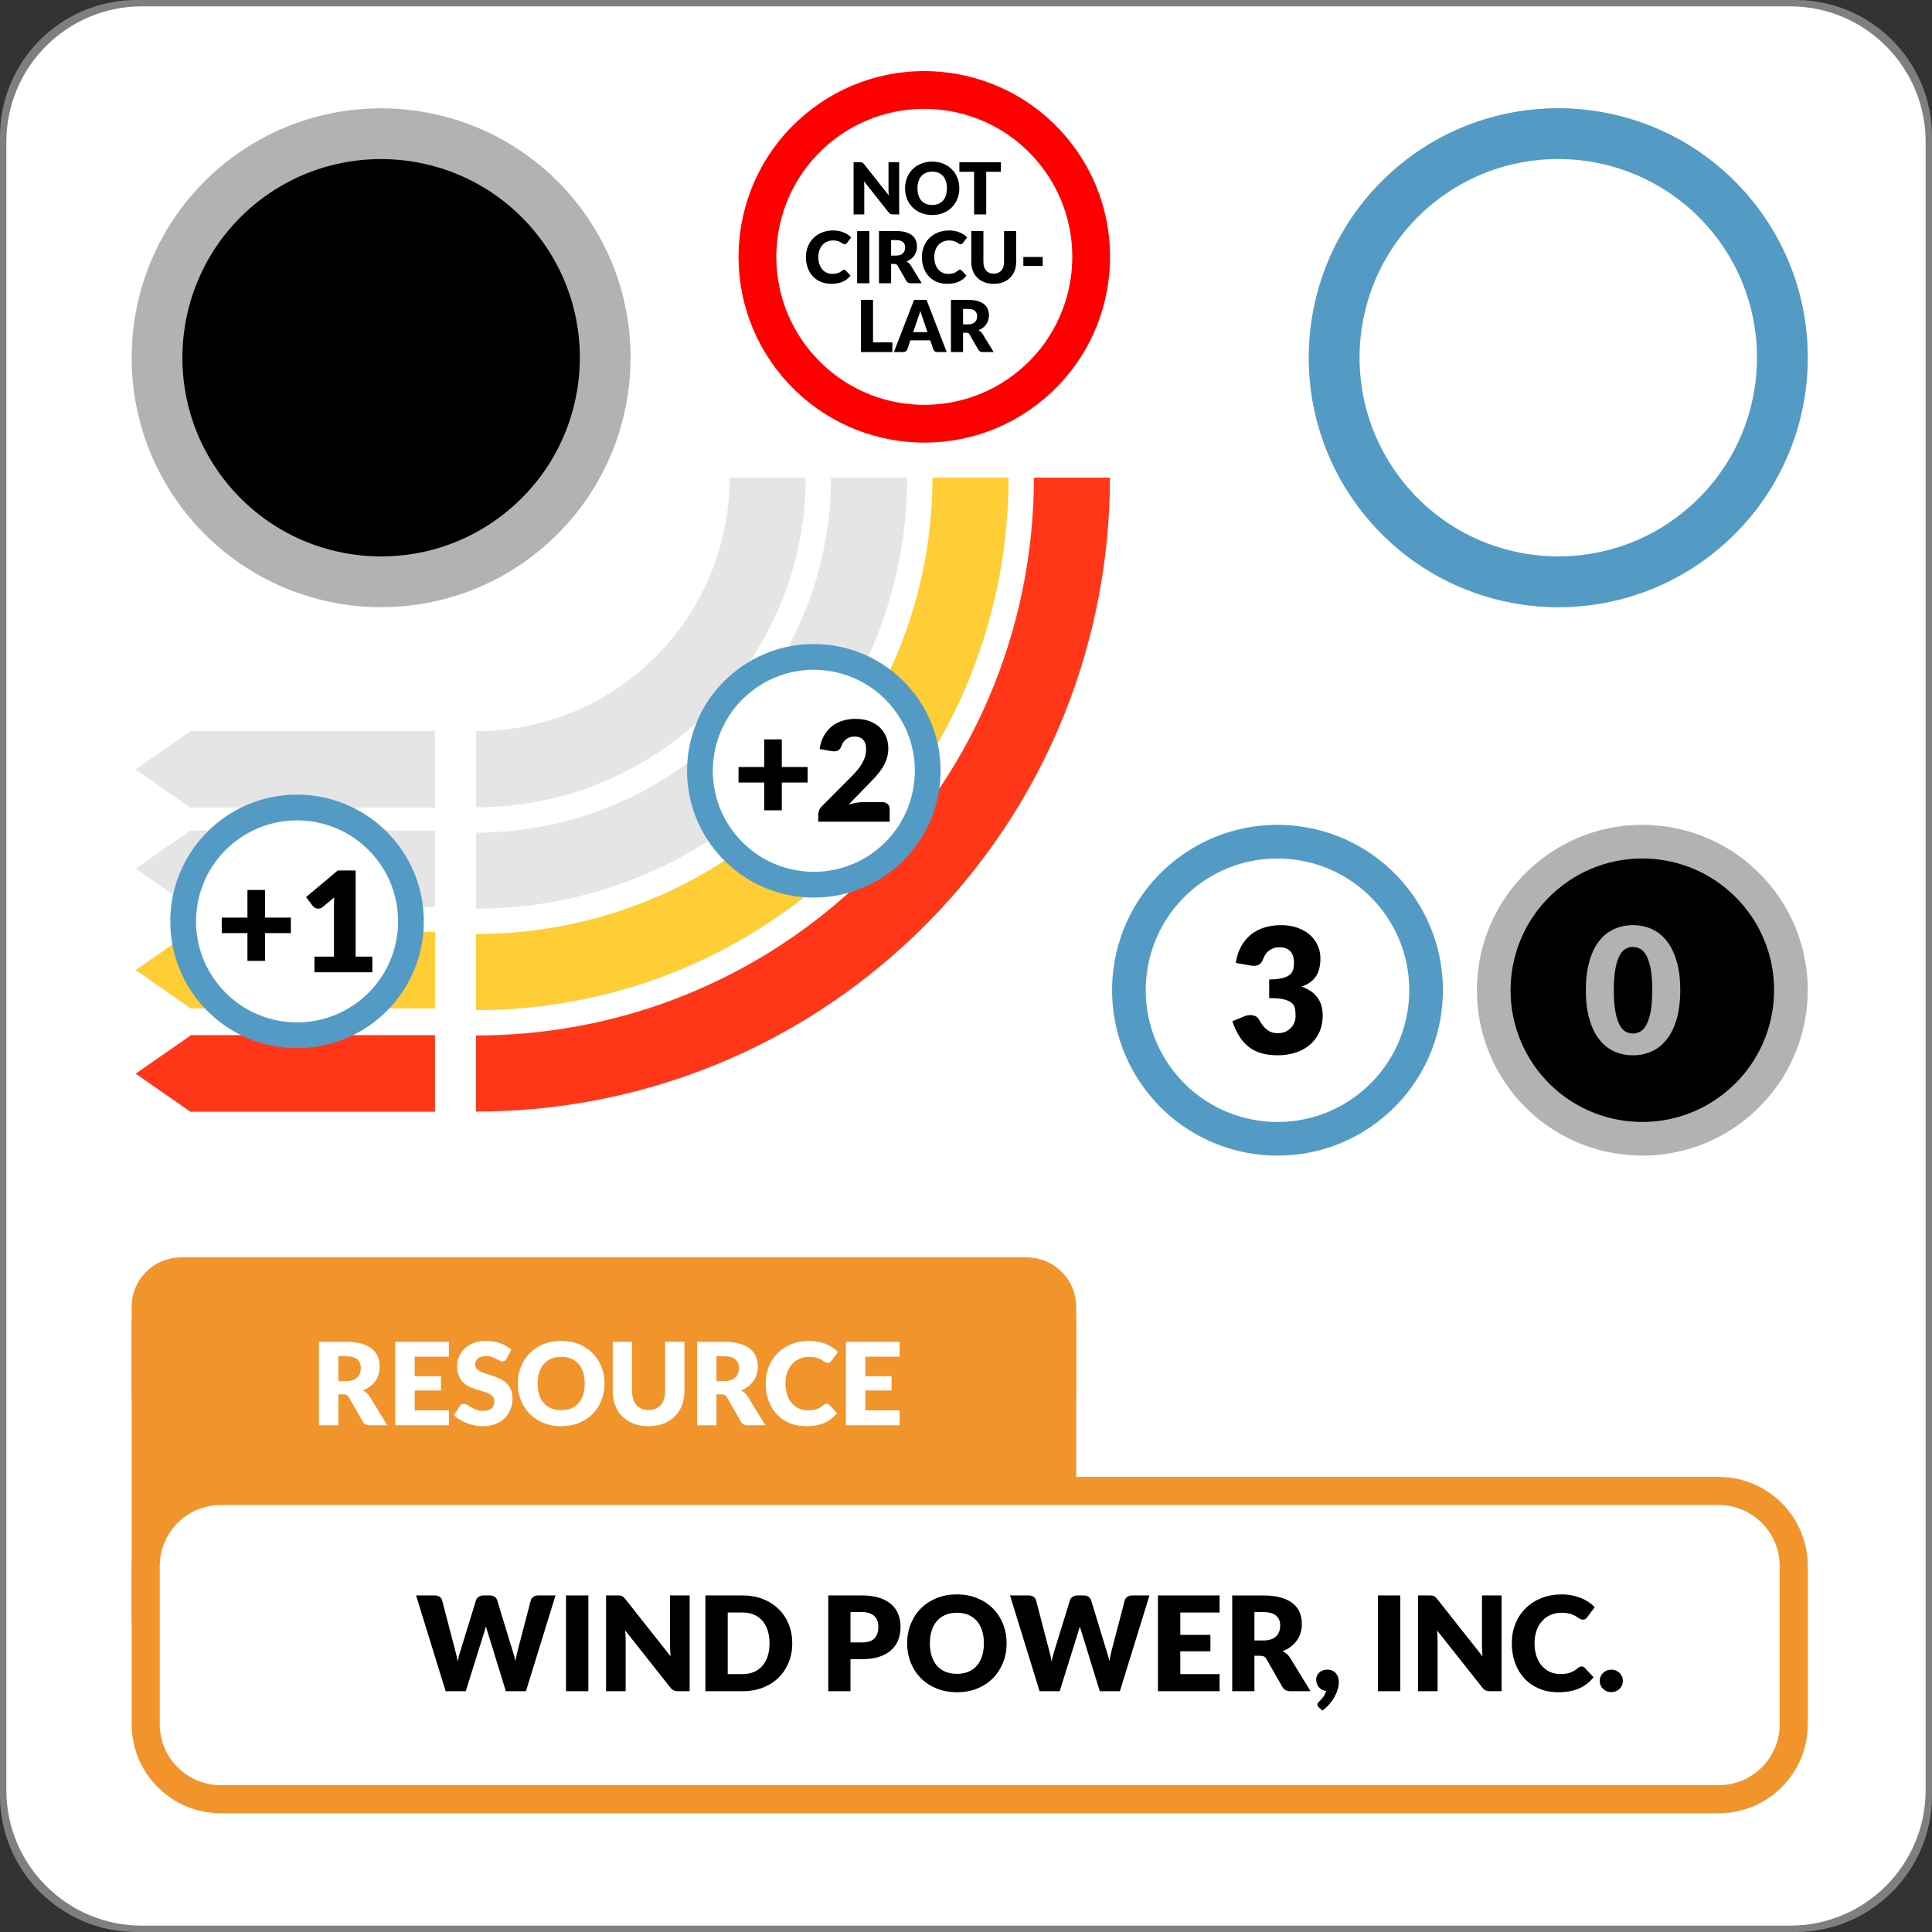 <?xml version="1.0" standalone="no"?>
<!DOCTYPE svg PUBLIC "-//W3C//DTD SVG 1.1//EN" "http://www.w3.org/Graphics/SVG/1.1/DTD/svg11.dtd">
<!--Generator: Xara Designer (www.xara.com), SVG filter version: 6.6.0.0-->
<svg fill="none" fill-rule="evenodd" stroke="black" stroke-width="0.501" stroke-linejoin="bevel" stroke-miterlimit="10" font-family="Times New Roman" font-size="16" style="font-variant-ligatures:none" xmlns:xlink="http://www.w3.org/1999/xlink" xmlns="http://www.w3.org/2000/svg" version="1.1" overflow="visible" width="215.435pt" height="215.436pt" viewBox="30.069 -297.638 215.435 215.436">
 <rect x="30.069" y="-297.638" width="215.435" height="215.436" fill="#333333" stroke="none"/>
 <defs>
	</defs>
 <g id="Page background" transform="scale(1 -1)"/>
 <g id="Layer 1" transform="scale(1 -1)">
  <g id="Group">
   <g id="Group_1" stroke-linejoin="miter" stroke="none" stroke-width="0.802">
    <path d="M 30.069,282.425 L 30.069,97.415 C 30.069,89.018 36.884,82.202 45.281,82.202 L 230.292,82.202 C 238.689,82.202 245.504,89.018 245.504,97.415 L 245.504,282.425 C 245.504,290.822 238.689,297.638 230.292,297.638 L 45.281,297.638 C 36.884,297.638 30.069,290.822 30.069,282.425 Z" fill="#7f7f7f" marker-start="none" marker-end="none"/>
    <path d="M 30.778,281.816 L 30.778,98.024 C 30.778,89.682 37.548,82.911 45.89,82.911 L 229.683,82.911 C 238.025,82.911 244.795,89.682 244.795,98.024 L 244.795,281.816 C 244.795,290.158 238.025,296.929 229.683,296.929 L 45.89,296.929 C 37.548,296.929 30.778,290.158 30.778,281.816 Z" marker-start="none" marker-end="none"/>
    <path d="M 30.778,281.816 L 30.778,98.024 C 30.778,89.682 37.548,82.911 45.89,82.911 L 229.683,82.911 C 238.025,82.911 244.795,89.682 244.795,98.024 L 244.795,281.816 C 244.795,290.158 238.025,296.929 229.683,296.929 L 45.89,296.929 C 37.548,296.929 30.778,290.158 30.778,281.816 Z" fill="#ffffff" marker-start="none" marker-end="none"/>
   </g>
   <g id="Group_2" stroke-linejoin="miter">
    <path d="M 183.554,240.683 C 174.657,251.223 175.982,267.009 186.534,275.892 C 197.065,284.807 212.83,283.475 221.731,272.938 C 230.645,262.397 229.309,246.623 218.756,237.72 C 208.224,228.824 192.452,230.155 183.554,240.683 Z" stroke="none" fill="#000000" stroke-width="1.039" marker-start="none" marker-end="none"/>
    <path d="M 184.731,241.64 C 175.844,252.185 177.16,267.937 187.704,276.855 C 198.248,285.727 214.014,284.413 222.931,273.876 C 231.825,263.338 230.492,247.555 219.945,238.658 C 209.417,229.762 193.636,231.086 184.731,241.64 Z" stroke="#b2b2b2" stroke-width="5.658" marker-start="none" marker-end="none"/>
   </g>
   <g id="Group_3" stroke-linejoin="miter">
    <path d="M 52.291,240.679 C 43.394,251.219 44.719,267.005 55.271,275.888 C 65.802,284.803 81.567,283.471 90.468,272.934 C 99.382,262.393 98.046,246.619 87.493,237.716 C 76.961,228.82 61.189,230.151 52.291,240.679 Z" stroke="none" fill="#000000" stroke-width="1.039" marker-start="none" marker-end="none"/>
    <path d="M 53.468,241.636 C 44.581,252.181 45.897,267.933 56.441,276.851 C 66.985,285.723 82.751,284.409 91.668,273.872 C 100.562,263.334 99.229,247.551 88.682,238.654 C 78.154,229.758 62.373,231.082 53.468,241.636 Z" stroke="#b2b2b2" stroke-width="5.658" marker-start="none" marker-end="none"/>
   </g>
   <path d="M 125.087,198.424 C 138.526,210.691 145.355,227.505 145.358,244.378 L 153.838,244.378 C 153.832,225.206 146.082,206.093 130.813,192.159 C 117.252,179.786 100.175,173.684 83.152,173.689 L 83.152,182.175 C 98.134,182.168 113.161,187.537 125.087,198.424 Z" fill="#ff3718" stroke-linecap="round" stroke="none" stroke-width="0.541" stroke-linejoin="round" marker-start="none" marker-end="none"/>
   <path d="M 45.199,177.916 L 48.244,180.034 L 51.296,182.156 L 51.297,182.209 L 78.574,182.209 L 78.573,173.673 L 51.297,173.673 L 48.244,175.793 L 45.199,177.916 Z" fill="#ff3718" stroke-linecap="round" stroke="none" stroke-width="0.103" stroke-linejoin="miter" marker-start="none" marker-end="none"/>
   <path d="M 45.195,189.466 L 48.242,191.586 L 51.297,193.707 L 51.297,189.466 L 51.293,185.225 L 48.241,187.347 L 45.195,189.466 Z M 51.297,193.73 L 78.574,193.731 L 78.574,185.196 L 51.297,185.196 L 51.297,193.73 Z" fill="#ffcd36" stroke-linecap="round" stroke="none" stroke-width="0.103" stroke-linejoin="miter" marker-start="none" marker-end="none"/>
   <path d="M 117.465,206.778 C 128.456,216.818 134.043,230.573 134.049,244.378 L 142.529,244.378 C 142.524,228.27 136.01,212.221 123.182,200.512 C 111.796,190.118 97.453,184.998 83.153,185.001 L 83.152,193.487 C 95.409,193.477 107.701,197.872 117.465,206.778 Z" fill="#ffcd36" stroke-linecap="round" stroke="none" stroke-width="0.453" stroke-linejoin="round" marker-start="none" marker-end="none"/>
   <g id="Group_4" fill="#e5e5e5" stroke-linecap="round" stroke="none">
    <path d="M 45.195,200.782 L 48.241,202.897 L 51.297,205.019 L 51.297,200.778 L 51.293,196.535 L 48.241,198.655 L 45.195,200.782 Z M 51.297,205.029 L 78.574,205.028 L 78.574,196.493 L 51.297,196.493 L 51.297,205.029 Z" stroke-width="0.103" stroke-linejoin="miter" marker-start="none" marker-end="none"/>
    <path d="M 109.838,215.133 C 118.39,222.94 122.729,233.645 122.736,244.378 L 131.221,244.377 C 131.217,231.336 125.944,218.346 115.555,208.867 C 106.34,200.456 94.724,196.308 83.152,196.31 L 83.152,204.792 C 92.685,204.792 102.249,208.206 109.838,215.133 Z" stroke-width="0.368" stroke-linejoin="round" marker-start="none" marker-end="none"/>
   </g>
   <g id="Group_5" fill="#e5e5e5" stroke-linecap="round" stroke="none">
    <path d="M 102.217,223.488 C 108.324,229.066 111.424,236.704 111.427,244.377 L 119.914,244.378 C 119.904,234.408 115.872,224.469 107.934,217.226 C 100.884,210.787 92.008,207.616 83.152,207.62 L 83.152,216.108 C 89.959,216.101 96.791,218.543 102.217,223.488 Z" stroke-width="0.281" stroke-linejoin="round" marker-start="none" marker-end="none"/>
    <path d="M 45.199,211.835 L 48.243,213.967 L 51.296,216.108 L 51.296,216.108 L 78.573,216.108 L 78.574,207.569 L 51.297,207.569 L 51.297,207.569 L 48.242,209.699 L 45.199,211.835 Z" stroke-width="0.103" stroke-linejoin="miter" marker-start="none" marker-end="none"/>
   </g>
   <g id="Group_6" stroke-linejoin="miter">
    <path d="M 110.509,203.019 C 105.987,208.37 106.664,216.39 112.02,220.917 C 117.377,225.433 125.396,224.76 129.92,219.403 C 134.443,214.048 133.763,206.031 128.409,201.508 C 123.052,196.984 115.034,197.66 110.509,203.019 Z" stroke="none" fill="#ffffff" stroke-width="0.526" marker-start="none" marker-end="none"/>
    <path d="M 111.117,203.497 C 106.59,208.851 107.264,216.867 112.624,221.391 C 117.982,225.915 125.997,225.242 130.522,219.879 C 135.049,214.524 134.365,206.507 129.014,201.981 C 123.654,197.456 115.639,198.137 111.117,203.497 Z" fill="none" stroke="#539bc5" stroke-width="2.872" marker-start="none" marker-end="none"/>
   </g>
   <g id="Group_7" stroke-linejoin="miter">
    <path d="M 52.882,186.222 C 48.358,191.578 49.037,199.595 54.392,204.123 C 59.752,208.644 67.772,207.966 72.295,202.608 C 76.823,197.255 76.14,189.233 70.784,184.714 C 65.425,180.195 57.409,180.869 52.882,186.222 Z" stroke="none" fill="#ffffff" stroke-width="0.526" marker-start="none" marker-end="none"/>
    <path d="M 53.489,186.706 C 48.965,192.057 49.641,200.077 55.001,204.601 C 60.36,209.122 68.375,208.448 72.898,203.088 C 77.425,197.735 76.747,189.715 71.391,185.194 C 66.028,180.669 58.012,181.345 53.489,186.706 Z" fill="none" stroke="#539bc5" stroke-width="2.872" marker-start="none" marker-end="none"/>
   </g>
   <g id="Group_8" fill-rule="nonzero" stroke-linejoin="round" stroke-linecap="round" stroke="none" stroke-width="0.387" fill="#000000">
    <g id="Group_9">
     <path d="M 117.246,215.19 L 117.246,212.108 L 120.125,212.108 L 120.125,210.379 L 117.246,210.379 L 117.246,207.282 L 115.285,207.282 L 115.285,210.379 L 112.421,210.379 L 112.421,212.108 L 115.285,212.108 L 115.285,215.19 L 117.246,215.19 Z" marker-start="none" marker-end="none"/>
     <path d="M 125.48,217.477 C 126.04,217.477 126.545,217.395 126.993,217.232 C 127.442,217.069 127.825,216.842 128.141,216.551 C 128.458,216.261 128.7,215.914 128.869,215.512 C 129.038,215.11 129.122,214.668 129.122,214.185 C 129.122,213.77 129.064,213.386 128.947,213.033 C 128.83,212.68 128.671,212.344 128.468,212.025 C 128.266,211.706 128.031,211.398 127.764,211.099 C 127.497,210.801 127.213,210.499 126.912,210.193 L 124.694,207.92 C 124.979,208.004 125.261,208.07 125.538,208.12 C 125.816,208.17 126.076,208.194 126.32,208.194 L 128.437,208.194 C 128.696,208.194 128.901,208.123 129.052,207.98 C 129.202,207.837 129.278,207.649 129.278,207.415 L 129.278,206.013 L 121.309,206.013 L 121.309,206.791 C 121.309,206.942 121.34,207.103 121.402,207.274 C 121.464,207.445 121.573,207.601 121.729,207.741 L 124.997,211.033 C 125.278,211.314 125.521,211.581 125.729,211.835 C 125.936,212.089 126.108,212.34 126.243,212.586 C 126.377,212.833 126.479,213.079 126.546,213.326 C 126.613,213.572 126.647,213.833 126.647,214.108 C 126.647,214.559 126.54,214.906 126.324,215.147 C 126.109,215.388 125.781,215.509 125.34,215.509 C 125.158,215.509 124.992,215.483 124.842,215.431 C 124.691,215.379 124.556,215.309 124.437,215.221 C 124.318,215.133 124.215,215.029 124.13,214.91 C 124.044,214.79 123.975,214.661 123.923,214.521 C 123.84,214.287 123.735,214.119 123.608,214.015 C 123.481,213.911 123.309,213.859 123.091,213.859 C 123.039,213.859 122.983,213.862 122.923,213.867 C 122.864,213.872 122.803,213.88 122.741,213.89 L 121.464,214.112 C 121.547,214.678 121.707,215.172 121.943,215.592 C 122.179,216.013 122.472,216.363 122.822,216.644 C 123.172,216.924 123.573,217.133 124.025,217.271 C 124.476,217.408 124.961,217.477 125.48,217.477 Z" marker-start="none" marker-end="none"/>
    </g>
   </g>
   <g id="Group_10" fill-rule="nonzero" stroke-linejoin="round" stroke-linecap="round" stroke="none" stroke-width="0.387" fill="#000000">
    <g id="Group_11">
     <path d="M 59.622,198.399 L 59.622,195.317 L 62.501,195.317 L 62.501,193.588 L 59.622,193.588 L 59.622,190.491 L 57.661,190.491 L 57.661,193.588 L 54.797,193.588 L 54.797,195.317 L 57.661,195.317 L 57.661,198.399 L 59.622,198.399 Z" marker-start="none" marker-end="none"/>
     <path d="M 65.132,190.966 L 67.311,190.966 L 67.311,196.686 C 67.311,196.967 67.319,197.26 67.334,197.566 L 66.05,196.499 C 65.967,196.432 65.884,196.384 65.801,196.355 C 65.718,196.327 65.638,196.313 65.56,196.313 C 65.425,196.313 65.305,196.342 65.198,196.402 C 65.092,196.462 65.013,196.525 64.961,196.593 L 64.198,197.605 L 67.731,200.57 L 69.724,200.57 L 69.724,190.966 L 71.591,190.966 L 71.591,189.222 L 65.132,189.222 L 65.132,190.966 Z" marker-start="none" marker-end="none"/>
    </g>
   </g>
   <path d="M 121.129,283.217 C 128.981,289.844 140.728,288.853 147.355,281.004 C 153.986,273.158 152.994,261.406 145.145,254.779 C 137.295,248.149 125.546,249.14 118.919,256.995 C 112.289,264.839 113.28,276.587 121.129,283.217 Z" stroke="#ff0000" fill="#ffffff" stroke-width="4.212" stroke-linejoin="miter" marker-start="none" marker-end="none"/>
   <g id="Group_12" fill-rule="nonzero" stroke-linejoin="round" stroke-linecap="round" stroke="none" stroke-width="0.248" fill="#000000">
    <g id="Group_13">
     <path d="M 125.963,279.552 C 126.022,279.552 126.071,279.55 126.111,279.544 C 126.151,279.539 126.187,279.529 126.219,279.514 C 126.251,279.5 126.282,279.479 126.311,279.452 C 126.34,279.426 126.374,279.39 126.411,279.344 L 129.177,275.847 C 129.166,275.959 129.158,276.067 129.153,276.173 C 129.148,276.278 129.145,276.377 129.145,276.47 L 129.145,279.552 L 130.336,279.552 L 130.336,273.726 L 129.633,273.726 C 129.529,273.726 129.441,273.742 129.369,273.774 C 129.297,273.806 129.228,273.865 129.161,273.95 L 126.415,277.42 C 126.423,277.318 126.43,277.219 126.435,277.122 C 126.44,277.025 126.443,276.933 126.443,276.848 L 126.443,273.726 L 125.252,273.726 L 125.252,279.552 L 125.963,279.552 Z" marker-start="none" marker-end="none"/>
     <path d="M 137.043,276.64 C 137.043,276.219 136.97,275.827 136.825,275.465 C 136.68,275.102 136.475,274.787 136.211,274.519 C 135.948,274.251 135.63,274.041 135.258,273.889 C 134.886,273.738 134.474,273.662 134.021,273.662 C 133.568,273.662 133.155,273.738 132.782,273.889 C 132.409,274.041 132.089,274.251 131.824,274.519 C 131.559,274.787 131.354,275.102 131.209,275.465 C 131.064,275.827 130.991,276.219 130.991,276.64 C 130.991,277.061 131.064,277.453 131.209,277.816 C 131.354,278.178 131.559,278.493 131.824,278.759 C 132.089,279.026 132.409,279.235 132.782,279.387 C 133.155,279.539 133.568,279.615 134.021,279.615 C 134.474,279.615 134.886,279.538 135.258,279.385 C 135.63,279.232 135.948,279.022 136.211,278.755 C 136.475,278.489 136.68,278.174 136.825,277.812 C 136.97,277.449 137.043,277.059 137.043,276.64 Z M 135.66,276.64 C 135.66,276.928 135.623,277.187 135.548,277.417 C 135.473,277.648 135.366,277.843 135.226,278.003 C 135.086,278.163 134.915,278.285 134.712,278.37 C 134.51,278.456 134.279,278.498 134.021,278.498 C 133.76,278.498 133.527,278.456 133.323,278.37 C 133.119,278.285 132.948,278.163 132.808,278.003 C 132.668,277.843 132.561,277.648 132.486,277.417 C 132.411,277.187 132.374,276.928 132.374,276.64 C 132.374,276.35 132.411,276.089 132.486,275.859 C 132.561,275.628 132.668,275.433 132.808,275.273 C 132.948,275.114 133.119,274.992 133.323,274.908 C 133.527,274.824 133.76,274.782 134.021,274.782 C 134.279,274.782 134.51,274.824 134.712,274.908 C 134.915,274.992 135.086,275.114 135.226,275.273 C 135.366,275.433 135.473,275.628 135.548,275.859 C 135.623,276.089 135.66,276.35 135.66,276.64 Z" marker-start="none" marker-end="none"/>
     <path d="M 141.679,279.552 L 141.679,278.481 L 140.04,278.481 L 140.04,273.727 L 138.689,273.727 L 138.689,278.481 L 137.05,278.481 L 137.05,279.552 L 141.679,279.552 Z" marker-start="none" marker-end="none"/>
    </g>
    <g id="Group_14">
     <path d="M 124.186,267.559 C 124.218,267.559 124.25,267.553 124.282,267.541 C 124.314,267.528 124.345,267.507 124.374,267.477 L 124.91,266.902 C 124.675,266.6 124.381,266.372 124.028,266.219 C 123.675,266.065 123.257,265.989 122.775,265.989 C 122.333,265.989 121.936,266.064 121.586,266.214 C 121.235,266.365 120.938,266.573 120.694,266.838 C 120.451,267.103 120.263,267.418 120.133,267.782 C 120.002,268.146 119.937,268.541 119.937,268.967 C 119.937,269.402 120.012,269.801 120.161,270.165 C 120.31,270.528 120.519,270.842 120.786,271.106 C 121.054,271.37 121.375,271.575 121.748,271.722 C 122.121,271.868 122.533,271.942 122.983,271.942 C 123.201,271.942 123.407,271.922 123.601,271.884 C 123.794,271.845 123.974,271.792 124.142,271.723 C 124.31,271.656 124.465,271.574 124.606,271.479 C 124.747,271.385 124.872,271.28 124.982,271.165 L 124.526,270.553 C 124.497,270.516 124.462,270.482 124.422,270.451 C 124.382,270.421 124.326,270.405 124.254,270.405 C 124.206,270.405 124.161,270.416 124.118,270.437 C 124.076,270.459 124.03,270.485 123.982,270.515 C 123.934,270.546 123.882,270.579 123.824,270.615 C 123.767,270.651 123.699,270.685 123.62,270.715 C 123.542,270.746 123.45,270.772 123.345,270.793 C 123.239,270.815 123.116,270.825 122.975,270.825 C 122.73,270.825 122.506,270.782 122.303,270.695 C 122.101,270.609 121.927,270.485 121.782,270.324 C 121.636,270.162 121.523,269.967 121.442,269.738 C 121.361,269.509 121.32,269.251 121.32,268.966 C 121.32,268.668 121.361,268.402 121.442,268.171 C 121.523,267.939 121.634,267.744 121.774,267.585 C 121.914,267.426 122.077,267.306 122.263,267.223 C 122.45,267.141 122.65,267.099 122.863,267.099 C 122.986,267.099 123.097,267.105 123.199,267.117 C 123.3,267.129 123.394,267.15 123.481,267.179 C 123.567,267.208 123.65,267.246 123.728,267.293 C 123.807,267.34 123.886,267.398 123.966,267.467 C 123.998,267.494 124.033,267.516 124.07,267.533 C 124.108,267.55 124.146,267.559 124.186,267.559 Z" marker-start="none" marker-end="none"/>
     <path d="M 127.006,266.053 L 125.647,266.053 L 125.647,271.879 L 127.006,271.879 L 127.006,266.053 Z" marker-start="none" marker-end="none"/>
     <path d="M 129.435,268.208 L 129.435,266.053 L 128.084,266.053 L 128.084,271.877 L 129.978,271.877 C 130.399,271.877 130.759,271.834 131.056,271.747 C 131.353,271.661 131.595,271.54 131.783,271.385 C 131.971,271.23 132.108,271.047 132.193,270.837 C 132.278,270.626 132.321,270.396 132.321,270.148 C 132.321,269.959 132.296,269.78 132.245,269.612 C 132.194,269.444 132.119,269.288 132.019,269.146 C 131.919,269.003 131.797,268.875 131.651,268.763 C 131.506,268.651 131.339,268.559 131.15,268.487 C 131.24,268.442 131.325,268.386 131.404,268.32 C 131.482,268.253 131.551,268.172 131.609,268.076 L 132.849,266.053 L 131.625,266.053 C 131.399,266.053 131.236,266.138 131.138,266.309 L 130.17,268 C 130.128,268.075 130.078,268.128 130.02,268.16 C 129.963,268.192 129.883,268.208 129.779,268.208 L 129.435,268.208 Z M 129.435,269.139 L 129.978,269.139 C 130.162,269.139 130.319,269.162 130.448,269.209 C 130.577,269.256 130.683,269.32 130.766,269.403 C 130.849,269.485 130.908,269.582 130.946,269.693 C 130.983,269.803 131.002,269.923 131.002,270.05 C 131.002,270.306 130.918,270.506 130.752,270.65 C 130.585,270.794 130.328,270.866 129.978,270.866 L 129.435,270.866 L 129.435,269.139 Z" marker-start="none" marker-end="none"/>
     <path d="M 137.115,267.559 C 137.147,267.559 137.179,267.553 137.211,267.541 C 137.243,267.528 137.274,267.507 137.303,267.477 L 137.839,266.902 C 137.604,266.6 137.31,266.372 136.957,266.219 C 136.604,266.065 136.186,265.989 135.704,265.989 C 135.262,265.989 134.865,266.064 134.515,266.214 C 134.164,266.365 133.867,266.573 133.623,266.838 C 133.38,267.103 133.192,267.418 133.062,267.782 C 132.931,268.146 132.866,268.541 132.866,268.967 C 132.866,269.402 132.941,269.801 133.09,270.165 C 133.239,270.528 133.448,270.842 133.715,271.106 C 133.983,271.37 134.304,271.575 134.677,271.722 C 135.05,271.868 135.462,271.942 135.912,271.942 C 136.13,271.942 136.336,271.922 136.53,271.884 C 136.723,271.845 136.903,271.792 137.071,271.723 C 137.239,271.656 137.394,271.574 137.535,271.479 C 137.676,271.385 137.801,271.28 137.911,271.165 L 137.455,270.553 C 137.426,270.516 137.391,270.482 137.351,270.451 C 137.311,270.421 137.255,270.405 137.183,270.405 C 137.135,270.405 137.09,270.416 137.047,270.437 C 137.005,270.459 136.959,270.485 136.911,270.515 C 136.863,270.546 136.811,270.579 136.753,270.615 C 136.696,270.651 136.628,270.685 136.549,270.715 C 136.471,270.746 136.379,270.772 136.274,270.793 C 136.168,270.815 136.045,270.825 135.904,270.825 C 135.659,270.825 135.435,270.782 135.232,270.695 C 135.03,270.609 134.856,270.485 134.711,270.324 C 134.565,270.162 134.452,269.967 134.371,269.738 C 134.29,269.509 134.249,269.251 134.249,268.966 C 134.249,268.668 134.29,268.402 134.371,268.171 C 134.452,267.939 134.563,267.744 134.703,267.585 C 134.843,267.426 135.006,267.306 135.192,267.223 C 135.379,267.141 135.579,267.099 135.792,267.099 C 135.915,267.099 136.026,267.105 136.128,267.117 C 136.229,267.129 136.323,267.15 136.41,267.179 C 136.496,267.208 136.579,267.246 136.657,267.293 C 136.736,267.34 136.815,267.398 136.895,267.467 C 136.927,267.494 136.962,267.516 136.999,267.533 C 137.037,267.55 137.075,267.559 137.115,267.559 Z" marker-start="none" marker-end="none"/>
     <path d="M 140.878,267.121 C 141.059,267.121 141.221,267.151 141.364,267.211 C 141.506,267.271 141.627,267.356 141.726,267.469 C 141.824,267.58 141.899,267.717 141.951,267.878 C 142.003,268.039 142.029,268.223 142.029,268.428 L 142.029,271.878 L 143.38,271.878 L 143.38,268.428 C 143.38,268.07 143.322,267.743 143.207,267.444 C 143.091,267.146 142.925,266.888 142.709,266.672 C 142.493,266.456 142.231,266.289 141.921,266.168 C 141.612,266.049 141.265,265.989 140.878,265.989 C 140.489,265.989 140.14,266.049 139.831,266.168 C 139.522,266.289 139.259,266.456 139.043,266.672 C 138.827,266.888 138.662,267.146 138.548,267.444 C 138.433,267.743 138.376,268.07 138.376,268.428 L 138.376,271.878 L 139.727,271.878 L 139.727,268.432 C 139.727,268.227 139.753,268.043 139.805,267.882 C 139.857,267.721 139.932,267.584 140.031,267.471 C 140.129,267.357 140.25,267.271 140.392,267.211 C 140.535,267.151 140.697,267.121 140.878,267.121 Z" marker-start="none" marker-end="none"/>
     <path d="M 144.181,268.983 L 146.339,268.983 L 146.339,267.983 L 144.181,267.983 L 144.181,268.983 Z" marker-start="none" marker-end="none"/>
    </g>
    <g id="Group_15">
     <path d="M 127.418,259.459 L 129.576,259.459 L 129.576,258.38 L 126.067,258.38 L 126.067,264.205 L 127.418,264.205 L 127.418,259.459 Z" marker-start="none" marker-end="none"/>
     <path d="M 135.637,258.38 L 134.59,258.38 C 134.473,258.38 134.376,258.407 134.3,258.462 C 134.224,258.517 134.171,258.587 134.142,258.672 L 133.798,259.688 L 131.584,259.688 L 131.24,258.672 C 131.213,258.597 131.161,258.53 131.084,258.47 C 131.007,258.41 130.912,258.38 130.8,258.38 L 129.745,258.38 L 132,264.205 L 133.383,264.205 L 135.637,258.38 Z M 131.896,260.607 L 133.487,260.607 L 132.951,262.178 C 132.916,262.277 132.876,262.395 132.829,262.53 C 132.782,262.665 132.736,262.811 132.691,262.969 C 132.648,262.809 132.604,262.66 132.559,262.524 C 132.514,262.388 132.471,262.27 132.431,262.17 L 131.896,260.607 Z" marker-start="none" marker-end="none"/>
     <path d="M 137.459,260.535 L 137.459,258.38 L 136.108,258.38 L 136.108,264.204 L 138.002,264.204 C 138.423,264.204 138.783,264.161 139.08,264.074 C 139.377,263.988 139.619,263.867 139.807,263.712 C 139.995,263.557 140.132,263.374 140.217,263.164 C 140.302,262.953 140.345,262.723 140.345,262.475 C 140.345,262.286 140.32,262.107 140.269,261.939 C 140.218,261.771 140.143,261.615 140.043,261.473 C 139.943,261.33 139.821,261.202 139.675,261.09 C 139.53,260.978 139.363,260.886 139.174,260.814 C 139.264,260.769 139.349,260.713 139.428,260.647 C 139.506,260.58 139.575,260.499 139.633,260.403 L 140.873,258.38 L 139.649,258.38 C 139.423,258.38 139.26,258.465 139.162,258.636 L 138.194,260.327 C 138.152,260.402 138.102,260.455 138.044,260.487 C 137.987,260.519 137.907,260.535 137.803,260.535 L 137.459,260.535 Z M 137.459,261.466 L 138.002,261.466 C 138.186,261.466 138.343,261.489 138.472,261.536 C 138.601,261.583 138.707,261.647 138.79,261.73 C 138.873,261.812 138.932,261.909 138.97,262.02 C 139.007,262.13 139.026,262.25 139.026,262.377 C 139.026,262.633 138.942,262.833 138.776,262.977 C 138.609,263.121 138.352,263.193 138.002,263.193 L 137.459,263.193 L 137.459,261.466 Z" marker-start="none" marker-end="none"/>
    </g>
   </g>
   <g id="Group_16" stroke="#f0942b" stroke-linejoin="miter" stroke-linecap="round">
    <path d="M 45.618,150.565 L 45.618,116.673 L 149.206,116.673 L 149.206,150.565 L 45.618,150.565 Z" fill="#f0942b" stroke-width="1.738" marker-start="none" marker-end="none"/>
    <path d="M 45.618,151.908 L 45.618,142.098 C 45.618,139.527 47.702,137.45 50.264,137.45 L 144.556,137.45 C 147.118,137.45 149.206,139.527 149.206,142.098 L 149.206,151.908 C 149.206,154.484 147.118,156.562 144.556,156.562 L 50.264,156.562 C 47.702,156.562 45.618,154.484 45.618,151.908 Z" fill="#f0942b" stroke-width="1.738" marker-start="none" marker-end="none"/>
    <path d="M 46.315,123.015 L 46.315,105.37 C 46.315,100.757 50.059,97.011 54.677,97.011 L 221.723,97.011 C 226.336,97.011 230.084,100.757 230.084,105.37 L 230.084,123.015 C 230.084,127.633 226.336,131.381 221.723,131.381 L 54.677,131.381 C 50.059,131.381 46.315,127.633 46.315,123.015 Z" fill="#ffffff" stroke-width="3.13" marker-start="none" marker-end="none"/>
   </g>
   <g id="Group_17" stroke-linejoin="miter">
    <path d="M 199.76,175.914 C 193.86,182.892 194.739,193.352 201.734,199.261 C 208.716,205.153 219.169,204.274 225.073,197.287 C 230.982,190.295 230.096,179.841 223.099,173.936 C 216.117,168.041 205.66,168.92 199.76,175.914 Z" stroke="none" fill="#000000" stroke-width="0.686" marker-start="none" marker-end="none"/>
    <path d="M 200.538,176.523 C 194.647,183.521 195.519,193.98 202.512,199.873 C 209.501,205.782 219.953,204.899 225.869,197.906 C 231.766,190.924 230.881,180.472 223.887,174.567 C 216.908,168.661 206.444,169.54 200.538,176.523 Z" stroke="#b2b2b2" stroke-width="3.752" marker-start="none" marker-end="none"/>
   </g>
   <g id="Group_18" stroke-linejoin="miter">
    <path d="M 159.075,175.901 C 153.175,182.89 154.054,193.358 161.051,199.249 C 168.034,205.16 178.488,204.277 184.39,197.289 C 190.301,190.3 189.415,179.84 182.417,173.936 C 175.434,168.037 164.975,168.92 159.075,175.901 Z" stroke="none" fill="#ffffff" stroke-width="0.689" marker-start="none" marker-end="none"/>
    <path d="M 159.855,176.536 C 153.962,183.528 154.835,193.974 161.827,199.887 C 168.818,205.771 179.273,204.899 185.186,197.911 C 191.084,190.924 190.2,180.458 183.206,174.558 C 176.225,168.659 165.76,169.537 159.855,176.536 Z" stroke="#539bc5" stroke-width="3.752" marker-start="none" marker-end="none"/>
   </g>
   <g id="Group_19" stroke-linejoin="miter">
    <path d="M 183.554,240.682 C 174.657,251.222 175.982,267.008 186.534,275.892 C 197.065,284.806 212.83,283.474 221.731,272.936 C 230.645,262.396 229.309,246.622 218.755,237.719 C 208.224,228.823 192.452,230.154 183.554,240.682 Z" stroke="none" fill="#ffffff" stroke-width="1.039" marker-start="none" marker-end="none"/>
    <path d="M 184.731,241.639 C 175.844,252.184 177.16,267.937 187.704,276.854 C 198.247,285.727 214.014,284.412 222.931,273.874 C 231.825,263.337 230.492,247.554 219.945,238.657 C 209.417,229.761 193.636,231.085 184.731,241.639 Z" stroke="#539bc5" stroke-width="5.658" marker-start="none" marker-end="none"/>
   </g>
   <g id="Group_20" fill-rule="nonzero" stroke-linejoin="round" stroke-linecap="round" stroke="none" stroke-width="0.485" fill="#b2b2b2">
    <g id="Group_21">
     <path d="M 217.431,187.224 C 217.431,185.982 217.298,184.907 217.031,183.997 C 216.765,183.087 216.396,182.334 215.925,181.736 C 215.454,181.138 214.895,180.693 214.249,180.401 C 213.603,180.108 212.903,179.962 212.149,179.962 C 211.395,179.962 210.698,180.108 210.058,180.401 C 209.419,180.693 208.865,181.138 208.397,181.736 C 207.929,182.334 207.564,183.087 207.301,183.997 C 207.037,184.907 206.906,185.982 206.906,187.224 C 206.906,188.465 207.037,189.54 207.301,190.45 C 207.564,191.36 207.929,192.113 208.397,192.711 C 208.865,193.309 209.419,193.753 210.058,194.042 C 210.698,194.331 211.395,194.475 212.149,194.475 C 212.903,194.475 213.603,194.331 214.249,194.042 C 214.895,193.753 215.454,193.309 215.925,192.711 C 216.396,192.113 216.765,191.36 217.031,190.45 C 217.298,189.54 217.431,188.465 217.431,187.224 Z M 214.312,187.224 C 214.312,188.205 214.251,189.009 214.127,189.636 C 214.004,190.263 213.84,190.755 213.635,191.113 C 213.43,191.47 213.198,191.716 212.938,191.849 C 212.678,191.982 212.415,192.048 212.149,192.048 C 211.882,192.048 211.621,191.982 211.364,191.849 C 211.108,191.716 210.88,191.47 210.682,191.113 C 210.484,190.755 210.325,190.263 210.205,189.636 C 210.084,189.009 210.024,188.205 210.024,187.224 C 210.024,186.236 210.084,185.43 210.205,184.806 C 210.325,184.183 210.484,183.69 210.682,183.329 C 210.88,182.969 211.108,182.722 211.364,182.589 C 211.621,182.455 211.882,182.389 212.149,182.389 C 212.415,182.389 212.678,182.455 212.938,182.589 C 213.198,182.722 213.43,182.969 213.635,183.329 C 213.84,183.69 214.004,184.183 214.127,184.806 C 214.251,185.43 214.312,186.236 214.312,187.224 Z" marker-start="none" marker-end="none"/>
    </g>
   </g>
   <g id="Group_22" fill-rule="nonzero" stroke-linejoin="round" stroke-linecap="round" stroke="none" stroke-width="0.485" fill="#000000">
    <g id="Group_23">
     <path d="M 172.901,194.475 C 173.602,194.475 174.226,194.376 174.772,194.177 C 175.317,193.979 175.779,193.71 176.156,193.371 C 176.532,193.032 176.818,192.64 177.013,192.193 C 177.208,191.747 177.306,191.276 177.306,190.781 C 177.306,190.332 177.26,189.936 177.169,189.593 C 177.078,189.251 176.943,188.955 176.765,188.704 C 176.586,188.453 176.365,188.24 176.102,188.064 C 175.839,187.888 175.538,187.742 175.201,187.624 C 176.773,187.08 177.559,186.013 177.559,184.425 C 177.559,183.673 177.422,183.019 177.15,182.461 C 176.877,181.903 176.511,181.44 176.053,181.071 C 175.595,180.701 175.064,180.424 174.46,180.239 C 173.856,180.054 173.225,179.962 172.569,179.962 C 171.894,179.962 171.293,180.035 170.766,180.181 C 170.24,180.327 169.772,180.555 169.363,180.863 C 168.954,181.172 168.595,181.566 168.286,182.047 C 167.978,182.528 167.71,183.099 167.482,183.762 L 168.827,184.309 C 168.944,184.362 169.059,184.397 169.173,184.417 C 169.287,184.436 169.399,184.446 169.509,184.446 C 169.717,184.446 169.904,184.405 170.07,184.324 C 170.235,184.243 170.36,184.124 170.445,183.968 C 170.737,183.428 171.047,183.036 171.375,182.793 C 171.704,182.549 172.088,182.427 172.53,182.427 C 172.868,182.427 173.162,182.484 173.412,182.598 C 173.662,182.711 173.87,182.857 174.036,183.036 C 174.202,183.215 174.327,183.419 174.411,183.646 C 174.496,183.874 174.538,184.105 174.538,184.339 C 174.538,184.644 174.517,184.919 174.475,185.163 C 174.432,185.407 174.314,185.617 174.119,185.792 C 173.924,185.968 173.63,186.103 173.237,186.197 C 172.844,186.291 172.296,186.338 171.595,186.338 L 171.595,188.423 C 172.186,188.423 172.663,188.468 173.027,188.559 C 173.391,188.65 173.672,188.775 173.87,188.935 C 174.068,189.094 174.2,189.287 174.265,189.515 C 174.33,189.742 174.362,189.992 174.362,190.265 C 174.362,190.824 174.228,191.255 173.958,191.557 C 173.688,191.859 173.277,192.011 172.725,192.011 C 172.498,192.011 172.29,191.978 172.101,191.913 C 171.913,191.848 171.744,191.76 171.595,191.65 C 171.445,191.539 171.317,191.409 171.21,191.26 C 171.103,191.11 171.017,190.948 170.952,190.772 C 170.848,190.48 170.716,190.269 170.557,190.139 C 170.398,190.009 170.182,189.943 169.909,189.943 C 169.844,189.943 169.774,189.947 169.699,189.953 C 169.625,189.96 169.548,189.969 169.47,189.982 L 167.872,190.265 C 167.976,190.973 168.176,191.591 168.471,192.117 C 168.767,192.643 169.134,193.082 169.573,193.433 C 170.011,193.783 170.513,194.045 171.078,194.217 C 171.643,194.389 172.251,194.475 172.901,194.475 Z" marker-start="none" marker-end="none"/>
    </g>
   </g>
   <g id="Group_24" fill-rule="nonzero" stroke-linejoin="round" stroke-linecap="round" stroke="none" stroke-width="0.319" fill="#ffffff">
    <g id="Group_25">
     <path d="M 67.796,142.151 L 67.796,138.705 L 65.635,138.705 L 65.635,148.019 L 68.665,148.019 C 69.338,148.019 69.913,147.95 70.388,147.811 C 70.863,147.672 71.251,147.479 71.551,147.232 C 71.852,146.984 72.07,146.692 72.206,146.355 C 72.343,146.018 72.411,145.651 72.411,145.254 C 72.411,144.951 72.371,144.665 72.29,144.396 C 72.209,144.128 72.088,143.879 71.928,143.651 C 71.769,143.422 71.573,143.219 71.34,143.039 C 71.108,142.86 70.841,142.713 70.538,142.598 C 70.683,142.526 70.818,142.436 70.944,142.33 C 71.07,142.223 71.179,142.094 71.273,141.94 L 73.255,138.705 L 71.299,138.705 C 70.937,138.705 70.677,138.841 70.519,139.114 L 68.972,141.818 C 68.904,141.938 68.824,142.023 68.732,142.074 C 68.641,142.125 68.512,142.151 68.345,142.151 L 67.796,142.151 Z M 67.796,143.64 L 68.665,143.64 C 68.959,143.64 69.21,143.677 69.416,143.752 C 69.623,143.826 69.792,143.93 69.924,144.062 C 70.056,144.194 70.152,144.348 70.212,144.525 C 70.272,144.702 70.302,144.893 70.302,145.098 C 70.302,145.507 70.168,145.827 69.902,146.057 C 69.636,146.287 69.223,146.402 68.665,146.402 L 67.796,146.402 L 67.796,143.64 Z" marker-start="none" marker-end="none"/>
     <path d="M 80.134,148.022 L 80.134,146.358 L 76.312,146.358 L 76.312,144.183 L 79.239,144.183 L 79.239,142.585 L 76.312,142.585 L 76.312,140.369 L 80.134,140.369 L 80.134,138.705 L 74.138,138.705 L 74.138,148.022 L 80.134,148.022 Z" marker-start="none" marker-end="none"/>
     <path d="M 86.552,146.127 C 86.488,146.024 86.421,145.948 86.35,145.897 C 86.28,145.845 86.189,145.82 86.079,145.82 C 85.981,145.82 85.875,145.851 85.762,145.913 C 85.649,145.974 85.521,146.044 85.379,146.12 C 85.236,146.197 85.073,146.266 84.89,146.328 C 84.706,146.39 84.498,146.421 84.263,146.421 C 83.858,146.421 83.557,146.335 83.359,146.162 C 83.161,145.989 83.061,145.756 83.061,145.462 C 83.061,145.274 83.121,145.119 83.24,144.995 C 83.36,144.872 83.516,144.765 83.71,144.675 C 83.904,144.586 84.126,144.504 84.375,144.429 C 84.624,144.355 84.879,144.272 85.139,144.18 C 85.399,144.088 85.654,143.981 85.903,143.857 C 86.152,143.734 86.374,143.576 86.568,143.384 C 86.762,143.192 86.918,142.959 87.038,142.684 C 87.157,142.409 87.217,142.078 87.217,141.69 C 87.217,141.259 87.142,140.857 86.993,140.482 C 86.844,140.107 86.627,139.779 86.344,139.5 C 86.061,139.221 85.711,139.002 85.296,138.842 C 84.88,138.682 84.408,138.602 83.88,138.602 C 83.59,138.602 83.295,138.632 82.994,138.692 C 82.694,138.751 82.403,138.835 82.122,138.944 C 81.841,139.053 81.576,139.182 81.329,139.331 C 81.082,139.48 80.867,139.646 80.683,139.83 L 81.323,140.84 C 81.37,140.917 81.436,140.978 81.521,141.025 C 81.606,141.072 81.698,141.096 81.796,141.096 C 81.924,141.096 82.053,141.055 82.183,140.974 C 82.312,140.893 82.46,140.804 82.624,140.706 C 82.788,140.608 82.976,140.518 83.189,140.437 C 83.402,140.356 83.654,140.316 83.944,140.316 C 84.336,140.316 84.64,140.402 84.858,140.574 C 85.075,140.747 85.184,141.021 85.184,141.396 C 85.184,141.614 85.124,141.79 85.005,141.927 C 84.885,142.063 84.729,142.176 84.535,142.266 C 84.341,142.355 84.12,142.434 83.873,142.502 C 83.626,142.57 83.373,142.646 83.113,142.729 C 82.853,142.812 82.599,142.914 82.352,143.036 C 82.105,143.157 81.884,143.317 81.69,143.515 C 81.496,143.714 81.34,143.961 81.22,144.257 C 81.101,144.553 81.041,144.919 81.041,145.354 C 81.041,145.703 81.112,146.044 81.252,146.377 C 81.393,146.709 81.6,147.005 81.872,147.265 C 82.145,147.525 82.48,147.733 82.876,147.889 C 83.272,148.044 83.726,148.122 84.238,148.122 C 84.523,148.122 84.801,148.1 85.072,148.055 C 85.342,148.01 85.599,147.944 85.842,147.856 C 86.085,147.769 86.312,147.665 86.523,147.543 C 86.734,147.422 86.922,147.284 87.089,147.131 L 86.552,146.127 Z" marker-start="none" marker-end="none"/>
     <path d="M 97.482,143.365 C 97.482,142.692 97.366,142.065 97.134,141.486 C 96.902,140.906 96.575,140.402 96.153,139.973 C 95.731,139.545 95.223,139.209 94.628,138.966 C 94.034,138.723 93.374,138.602 92.65,138.602 C 91.925,138.602 91.265,138.723 90.668,138.966 C 90.071,139.209 89.561,139.545 89.137,139.973 C 88.713,140.402 88.385,140.906 88.153,141.486 C 87.92,142.065 87.804,142.692 87.804,143.365 C 87.804,144.039 87.92,144.665 88.153,145.245 C 88.385,145.825 88.713,146.327 89.137,146.754 C 89.561,147.18 90.071,147.515 90.668,147.758 C 91.265,148 91.925,148.122 92.65,148.122 C 93.374,148.122 94.034,147.999 94.628,147.754 C 95.223,147.509 95.731,147.174 96.153,146.747 C 96.575,146.321 96.902,145.818 97.134,145.238 C 97.366,144.659 97.482,144.034 97.482,143.365 Z M 95.271,143.365 C 95.271,143.825 95.211,144.239 95.092,144.608 C 94.972,144.976 94.801,145.289 94.577,145.544 C 94.353,145.8 94.079,145.996 93.756,146.132 C 93.432,146.268 93.063,146.336 92.65,146.337 C 92.232,146.336 91.86,146.268 91.534,146.132 C 91.208,145.996 90.933,145.8 90.71,145.544 C 90.486,145.289 90.314,144.976 90.195,144.608 C 90.076,144.239 90.016,143.825 90.016,143.365 C 90.016,142.901 90.076,142.484 90.195,142.116 C 90.314,141.747 90.486,141.435 90.71,141.18 C 90.933,140.924 91.208,140.729 91.534,140.595 C 91.86,140.461 92.232,140.394 92.65,140.394 C 93.063,140.394 93.432,140.461 93.756,140.595 C 94.079,140.729 94.353,140.924 94.577,141.18 C 94.801,141.435 94.972,141.747 95.092,142.116 C 95.211,142.484 95.271,142.901 95.271,143.365 Z" marker-start="none" marker-end="none"/>
     <path d="M 102.39,140.412 C 102.68,140.412 102.939,140.46 103.167,140.556 C 103.395,140.652 103.587,140.789 103.745,140.969 C 103.903,141.148 104.023,141.366 104.106,141.624 C 104.189,141.882 104.231,142.175 104.231,142.503 L 104.231,148.02 L 106.392,148.02 L 106.392,142.502 C 106.392,141.931 106.299,141.407 106.113,140.929 C 105.928,140.452 105.663,140.041 105.318,139.695 C 104.972,139.35 104.553,139.082 104.058,138.89 C 103.564,138.698 103.008,138.602 102.39,138.602 C 101.768,138.602 101.209,138.698 100.715,138.89 C 100.221,139.082 99.801,139.35 99.456,139.695 C 99.111,140.041 98.846,140.452 98.663,140.929 C 98.48,141.407 98.388,141.931 98.388,142.502 L 98.388,148.02 L 100.549,148.02 L 100.549,142.509 C 100.549,142.181 100.59,141.888 100.674,141.63 C 100.757,141.372 100.877,141.153 101.035,140.972 C 101.192,140.791 101.385,140.652 101.613,140.556 C 101.841,140.46 102.1,140.412 102.39,140.412 Z" marker-start="none" marker-end="none"/>
     <path d="M 109.96,142.151 L 109.96,138.705 L 107.799,138.705 L 107.799,148.019 L 110.829,148.019 C 111.502,148.019 112.077,147.95 112.552,147.811 C 113.027,147.672 113.415,147.479 113.715,147.232 C 114.016,146.984 114.234,146.692 114.37,146.355 C 114.507,146.018 114.575,145.651 114.575,145.254 C 114.575,144.951 114.535,144.665 114.454,144.396 C 114.373,144.128 114.252,143.879 114.092,143.651 C 113.933,143.422 113.737,143.219 113.504,143.039 C 113.272,142.86 113.005,142.713 112.702,142.598 C 112.847,142.526 112.982,142.436 113.108,142.33 C 113.234,142.223 113.343,142.094 113.437,141.94 L 115.419,138.705 L 113.463,138.705 C 113.101,138.705 112.841,138.841 112.683,139.114 L 111.136,141.818 C 111.068,141.938 110.988,142.023 110.896,142.074 C 110.805,142.125 110.676,142.151 110.509,142.151 L 109.96,142.151 Z M 109.96,143.64 L 110.829,143.64 C 111.123,143.64 111.374,143.677 111.58,143.752 C 111.787,143.826 111.956,143.93 112.088,144.062 C 112.22,144.194 112.316,144.348 112.376,144.525 C 112.436,144.702 112.466,144.893 112.466,145.098 C 112.466,145.507 112.332,145.827 112.066,146.057 C 111.8,146.287 111.387,146.402 110.829,146.402 L 109.96,146.402 L 109.96,143.64 Z" marker-start="none" marker-end="none"/>
     <path d="M 122.241,141.113 C 122.292,141.113 122.344,141.104 122.395,141.084 C 122.446,141.064 122.495,141.031 122.542,140.983 L 123.398,140.062 C 123.023,139.58 122.553,139.216 121.989,138.97 C 121.424,138.725 120.756,138.602 119.985,138.602 C 119.277,138.602 118.643,138.722 118.083,138.963 C 117.523,139.204 117.047,139.537 116.657,139.961 C 116.268,140.385 115.968,140.888 115.759,141.47 C 115.551,142.051 115.446,142.683 115.446,143.365 C 115.446,144.06 115.565,144.698 115.804,145.28 C 116.043,145.862 116.376,146.364 116.805,146.786 C 117.233,147.208 117.745,147.536 118.342,147.77 C 118.939,148.005 119.597,148.122 120.317,148.122 C 120.667,148.122 120.996,148.091 121.305,148.029 C 121.614,147.967 121.902,147.882 122.171,147.773 C 122.439,147.664 122.687,147.534 122.912,147.382 C 123.138,147.231 123.339,147.063 123.513,146.88 L 122.785,145.902 C 122.738,145.842 122.682,145.788 122.618,145.739 C 122.554,145.69 122.465,145.665 122.35,145.665 C 122.273,145.665 122.201,145.682 122.133,145.716 C 122.064,145.75 121.992,145.792 121.915,145.841 C 121.839,145.89 121.754,145.943 121.663,146.001 C 121.571,146.058 121.462,146.112 121.337,146.161 C 121.211,146.21 121.064,146.251 120.896,146.285 C 120.727,146.319 120.53,146.336 120.304,146.337 C 119.912,146.336 119.554,146.267 119.23,146.129 C 118.907,145.99 118.628,145.792 118.396,145.534 C 118.164,145.276 117.983,144.964 117.853,144.598 C 117.723,144.231 117.658,143.82 117.658,143.364 C 117.658,142.886 117.723,142.462 117.853,142.091 C 117.983,141.721 118.16,141.408 118.383,141.155 C 118.607,140.901 118.868,140.708 119.167,140.576 C 119.465,140.444 119.784,140.378 120.125,140.378 C 120.321,140.378 120.5,140.388 120.662,140.407 C 120.824,140.426 120.974,140.459 121.113,140.506 C 121.251,140.553 121.384,140.613 121.509,140.688 C 121.635,140.763 121.762,140.855 121.89,140.966 C 121.941,141.009 121.996,141.044 122.056,141.072 C 122.116,141.099 122.177,141.113 122.241,141.113 Z" marker-start="none" marker-end="none"/>
     <path d="M 130.382,148.022 L 130.382,146.358 L 126.56,146.358 L 126.56,144.183 L 129.487,144.183 L 129.487,142.585 L 126.56,142.585 L 126.56,140.369 L 130.382,140.369 L 130.382,138.705 L 124.386,138.705 L 124.386,148.022 L 130.382,148.022 Z" marker-start="none" marker-end="none"/>
    </g>
   </g>
   <g id="Group_26" fill-rule="nonzero" stroke-linejoin="round" stroke-linecap="round" stroke="none" stroke-width="0.365" fill="#000000">
    <g id="Group_27">
     <path d="M 76.466,119.732 L 78.547,119.732 C 78.762,119.732 78.941,119.683 79.086,119.585 C 79.23,119.486 79.324,119.356 79.368,119.193 L 80.833,113.584 C 80.882,113.402 80.931,113.208 80.98,113.001 C 81.028,112.795 81.065,112.578 81.089,112.352 C 81.138,112.583 81.192,112.801 81.251,113.005 C 81.309,113.209 81.365,113.402 81.419,113.584 L 83.148,119.193 C 83.192,119.331 83.286,119.455 83.43,119.566 C 83.574,119.677 83.749,119.732 83.954,119.732 L 84.687,119.732 C 84.902,119.732 85.079,119.684 85.218,119.588 C 85.357,119.492 85.454,119.361 85.508,119.193 L 87.222,113.583 C 87.276,113.411 87.332,113.228 87.391,113.033 C 87.449,112.839 87.5,112.631 87.544,112.409 C 87.583,112.626 87.624,112.833 87.665,113.029 C 87.707,113.226 87.75,113.411 87.793,113.583 L 89.259,119.193 C 89.298,119.336 89.391,119.461 89.537,119.57 C 89.684,119.678 89.86,119.732 90.065,119.732 L 92.014,119.732 L 88.717,109.055 L 86.475,109.055 L 84.467,115.569 C 84.433,115.67 84.398,115.781 84.361,115.901 C 84.324,116.021 84.289,116.148 84.255,116.283 C 84.22,116.148 84.185,116.021 84.148,115.901 C 84.112,115.781 84.076,115.67 84.042,115.569 L 82.005,109.055 L 79.763,109.055 L 76.466,119.732 Z" marker-start="none" marker-end="none"/>
     <path d="M 95.675,109.055 L 93.184,109.055 L 93.184,119.734 L 95.675,119.734 L 95.675,109.055 Z" marker-start="none" marker-end="none"/>
     <path d="M 98.955,119.734 C 99.063,119.734 99.153,119.729 99.226,119.719 C 99.3,119.71 99.366,119.691 99.424,119.664 C 99.483,119.637 99.539,119.599 99.593,119.551 C 99.647,119.502 99.708,119.436 99.776,119.353 L 104.846,112.942 C 104.827,113.147 104.812,113.346 104.802,113.539 C 104.792,113.732 104.787,113.914 104.787,114.085 L 104.787,119.734 L 106.971,119.734 L 106.971,109.055 L 105.681,109.055 C 105.491,109.055 105.33,109.084 105.198,109.143 C 105.066,109.202 104.939,109.309 104.817,109.465 L 99.783,115.825 C 99.798,115.639 99.81,115.457 99.82,115.279 C 99.83,115.101 99.835,114.934 99.835,114.777 L 99.835,109.055 L 97.651,109.055 L 97.651,119.734 L 98.955,119.734 Z" marker-start="none" marker-end="none"/>
     <path d="M 118.413,114.398 C 118.413,113.626 118.28,112.914 118.014,112.262 C 117.748,111.609 117.373,111.045 116.889,110.569 C 116.406,110.092 115.823,109.721 115.142,109.455 C 114.46,109.188 113.705,109.055 112.874,109.055 L 108.727,109.055 L 108.727,119.734 L 112.874,119.734 C 113.705,119.734 114.46,119.599 115.142,119.331 C 115.823,119.062 116.406,118.691 116.889,118.217 C 117.373,117.743 117.748,117.18 118.014,116.527 C 118.28,115.875 118.413,115.165 118.413,114.398 Z M 115.878,114.398 C 115.878,114.926 115.81,115.402 115.673,115.827 C 115.536,116.252 115.34,116.612 115.083,116.907 C 114.827,117.203 114.513,117.43 114.142,117.589 C 113.77,117.748 113.348,117.827 112.874,117.827 L 111.218,117.827 L 111.218,110.962 L 112.874,110.962 C 113.348,110.962 113.77,111.041 114.142,111.2 C 114.513,111.359 114.827,111.586 115.083,111.881 C 115.34,112.177 115.536,112.537 115.673,112.962 C 115.81,113.387 115.878,113.866 115.878,114.398 Z" marker-start="none" marker-end="none"/>
     <path d="M 124.906,112.625 L 124.906,109.057 L 122.429,109.057 L 122.429,119.734 L 126.195,119.734 C 126.947,119.734 127.593,119.645 128.133,119.466 C 128.673,119.288 129.117,119.043 129.467,118.73 C 129.816,118.417 130.073,118.048 130.24,117.623 C 130.406,117.198 130.489,116.739 130.489,116.246 C 130.489,115.713 130.403,115.224 130.232,114.78 C 130.061,114.335 129.8,113.954 129.448,113.637 C 129.097,113.319 128.651,113.071 128.111,112.893 C 127.571,112.715 126.933,112.625 126.195,112.625 L 124.906,112.625 Z M 124.906,114.493 L 126.195,114.493 C 126.84,114.493 127.304,114.647 127.587,114.955 C 127.871,115.263 128.012,115.693 128.012,116.245 C 128.012,116.49 127.976,116.713 127.902,116.913 C 127.829,117.113 127.718,117.285 127.569,117.43 C 127.42,117.574 127.232,117.685 127.005,117.763 C 126.778,117.842 126.508,117.881 126.195,117.881 L 124.906,117.881 L 124.906,114.493 Z" marker-start="none" marker-end="none"/>
     <path d="M 142.317,114.396 C 142.317,113.624 142.184,112.906 141.918,112.242 C 141.652,111.578 141.277,111 140.793,110.509 C 140.31,110.018 139.727,109.633 139.046,109.355 C 138.364,109.076 137.608,108.937 136.778,108.937 C 135.948,108.937 135.191,109.076 134.507,109.355 C 133.823,109.633 133.238,110.018 132.752,110.509 C 132.266,111 131.89,111.578 131.624,112.242 C 131.357,112.906 131.224,113.624 131.224,114.396 C 131.224,115.168 131.357,115.886 131.624,116.551 C 131.89,117.215 132.266,117.792 132.752,118.28 C 133.238,118.769 133.823,119.152 134.507,119.431 C 135.191,119.709 135.948,119.848 136.778,119.848 C 137.608,119.848 138.364,119.708 139.046,119.427 C 139.727,119.146 140.31,118.761 140.793,118.273 C 141.277,117.784 141.652,117.208 141.918,116.543 C 142.184,115.879 142.317,115.163 142.317,114.396 Z M 139.782,114.396 C 139.782,114.924 139.714,115.398 139.577,115.821 C 139.44,116.243 139.244,116.601 138.987,116.894 C 138.731,117.187 138.417,117.411 138.046,117.568 C 137.674,117.724 137.252,117.802 136.778,117.802 C 136.299,117.802 135.873,117.724 135.5,117.568 C 135.126,117.411 134.811,117.187 134.554,116.894 C 134.298,116.601 134.101,116.243 133.965,115.821 C 133.828,115.398 133.759,114.924 133.759,114.396 C 133.759,113.864 133.828,113.387 133.965,112.964 C 134.101,112.542 134.298,112.184 134.554,111.891 C 134.811,111.598 135.126,111.375 135.5,111.221 C 135.873,111.067 136.299,110.99 136.778,110.99 C 137.252,110.99 137.674,111.067 138.046,111.221 C 138.417,111.375 138.731,111.598 138.987,111.891 C 139.244,112.184 139.44,112.542 139.577,112.964 C 139.714,113.387 139.782,113.864 139.782,114.396 Z" marker-start="none" marker-end="none"/>
     <path d="M 142.695,119.732 L 144.776,119.732 C 144.991,119.732 145.17,119.683 145.315,119.585 C 145.459,119.486 145.553,119.356 145.597,119.193 L 147.062,113.584 C 147.111,113.402 147.16,113.208 147.209,113.001 C 147.257,112.795 147.294,112.578 147.318,112.352 C 147.367,112.583 147.421,112.801 147.48,113.005 C 147.538,113.209 147.594,113.402 147.648,113.584 L 149.377,119.193 C 149.421,119.331 149.515,119.455 149.659,119.566 C 149.803,119.677 149.978,119.732 150.183,119.732 L 150.916,119.732 C 151.131,119.732 151.308,119.684 151.447,119.588 C 151.586,119.492 151.683,119.361 151.737,119.193 L 153.451,113.583 C 153.505,113.411 153.561,113.228 153.62,113.033 C 153.678,112.839 153.729,112.631 153.773,112.409 C 153.812,112.626 153.853,112.833 153.894,113.029 C 153.936,113.226 153.979,113.411 154.022,113.583 L 155.488,119.193 C 155.527,119.336 155.62,119.461 155.766,119.57 C 155.913,119.678 156.089,119.732 156.294,119.732 L 158.243,119.732 L 154.946,109.055 L 152.704,109.055 L 150.696,115.569 C 150.662,115.67 150.627,115.781 150.59,115.901 C 150.553,116.021 150.518,116.148 150.484,116.283 C 150.449,116.148 150.414,116.021 150.377,115.901 C 150.341,115.781 150.305,115.67 150.271,115.569 L 148.234,109.055 L 145.992,109.055 L 142.695,119.732 Z" marker-start="none" marker-end="none"/>
     <path d="M 166.066,119.734 L 166.066,117.827 L 161.684,117.827 L 161.684,115.334 L 165.04,115.334 L 165.04,113.502 L 161.684,113.502 L 161.684,110.962 L 166.066,110.962 L 166.066,109.055 L 159.193,109.055 L 159.193,119.734 L 166.066,119.734 Z" marker-start="none" marker-end="none"/>
     <path d="M 169.949,113.005 L 169.949,109.055 L 167.472,109.055 L 167.472,119.73 L 170.945,119.73 C 171.717,119.73 172.375,119.651 172.92,119.492 C 173.464,119.333 173.909,119.112 174.253,118.828 C 174.598,118.544 174.848,118.209 175.004,117.823 C 175.16,117.437 175.239,117.016 175.239,116.561 C 175.239,116.214 175.192,115.886 175.099,115.578 C 175.007,115.27 174.869,114.985 174.685,114.723 C 174.502,114.462 174.278,114.228 174.011,114.023 C 173.745,113.818 173.439,113.649 173.092,113.517 C 173.258,113.434 173.413,113.331 173.557,113.209 C 173.701,113.088 173.827,112.939 173.934,112.763 L 176.206,109.055 L 173.964,109.055 C 173.549,109.055 173.251,109.211 173.07,109.524 L 171.297,112.624 C 171.219,112.76 171.127,112.858 171.022,112.917 C 170.917,112.975 170.769,113.005 170.579,113.005 L 169.949,113.005 Z M 169.949,114.711 L 170.945,114.711 C 171.282,114.711 171.569,114.754 171.806,114.839 C 172.043,114.925 172.237,115.043 172.388,115.195 C 172.54,115.346 172.65,115.523 172.718,115.726 C 172.787,115.929 172.821,116.148 172.821,116.382 C 172.821,116.851 172.668,117.218 172.363,117.481 C 172.058,117.745 171.585,117.877 170.945,117.877 L 169.949,117.877 L 169.949,114.711 Z" marker-start="none" marker-end="none"/>
     <path d="M 176.837,110.345 C 176.837,110.501 176.867,110.647 176.925,110.781 C 176.984,110.916 177.068,111.033 177.178,111.133 C 177.288,111.233 177.417,111.312 177.566,111.371 C 177.715,111.43 177.883,111.459 178.068,111.459 C 178.288,111.459 178.478,111.421 178.64,111.345 C 178.801,111.27 178.935,111.167 179.043,111.038 C 179.15,110.908 179.229,110.759 179.281,110.591 C 179.332,110.422 179.358,110.245 179.358,110.059 C 179.358,109.815 179.319,109.555 179.24,109.279 C 179.162,109.003 179.046,108.726 178.892,108.447 C 178.739,108.169 178.547,107.895 178.317,107.626 C 178.088,107.358 177.824,107.113 177.526,106.894 L 177.13,107.245 C 177.077,107.299 177.036,107.349 177.009,107.396 C 176.983,107.442 176.969,107.499 176.969,107.568 C 176.969,107.617 176.986,107.669 177.02,107.725 C 177.055,107.782 177.096,107.832 177.145,107.876 C 177.204,107.934 177.272,108.005 177.35,108.088 C 177.428,108.171 177.506,108.264 177.585,108.367 C 177.663,108.469 177.735,108.582 177.801,108.704 C 177.867,108.826 177.917,108.955 177.951,109.092 C 177.78,109.107 177.626,109.148 177.489,109.217 C 177.353,109.285 177.237,109.376 177.141,109.488 C 177.046,109.6 176.972,109.728 176.918,109.873 C 176.864,110.017 176.837,110.174 176.837,110.345 Z" marker-start="none" marker-end="none"/>
     <path d="M 186.211,109.055 L 183.72,109.055 L 183.72,119.734 L 186.211,119.734 L 186.211,109.055 Z" marker-start="none" marker-end="none"/>
     <path d="M 189.491,119.734 C 189.599,119.734 189.689,119.729 189.762,119.719 C 189.836,119.71 189.902,119.691 189.96,119.664 C 190.019,119.637 190.075,119.599 190.129,119.551 C 190.183,119.502 190.244,119.436 190.312,119.353 L 195.382,112.942 C 195.363,113.147 195.348,113.346 195.338,113.539 C 195.328,113.732 195.323,113.914 195.323,114.085 L 195.323,119.734 L 197.507,119.734 L 197.507,109.055 L 196.217,109.055 C 196.027,109.055 195.866,109.084 195.734,109.143 C 195.602,109.202 195.475,109.309 195.353,109.465 L 190.319,115.825 C 190.334,115.639 190.346,115.457 190.356,115.279 C 190.366,115.101 190.371,114.934 190.371,114.777 L 190.371,109.055 L 188.187,109.055 L 188.187,119.734 L 189.491,119.734 Z" marker-start="none" marker-end="none"/>
     <path d="M 206.436,111.815 C 206.495,111.815 206.553,111.804 206.612,111.782 C 206.671,111.759 206.727,111.721 206.78,111.666 L 207.762,110.611 C 207.332,110.058 206.794,109.64 206.147,109.359 C 205.5,109.078 204.734,108.937 203.85,108.937 C 203.039,108.937 202.312,109.075 201.67,109.351 C 201.028,109.627 200.483,110.008 200.036,110.494 C 199.589,110.98 199.246,111.557 199.007,112.224 C 198.767,112.891 198.648,113.615 198.648,114.396 C 198.648,115.193 198.785,115.924 199.058,116.591 C 199.332,117.258 199.714,117.833 200.205,118.317 C 200.696,118.8 201.283,119.177 201.967,119.445 C 202.651,119.714 203.405,119.848 204.231,119.848 C 204.631,119.848 205.009,119.813 205.363,119.742 C 205.717,119.671 206.048,119.573 206.356,119.448 C 206.663,119.324 206.947,119.175 207.205,119.001 C 207.464,118.827 207.694,118.635 207.894,118.425 L 207.059,117.304 C 207.005,117.235 206.942,117.173 206.868,117.117 C 206.795,117.061 206.693,117.033 206.561,117.033 C 206.473,117.033 206.39,117.052 206.312,117.091 C 206.233,117.13 206.15,117.178 206.062,117.234 C 205.975,117.29 205.878,117.351 205.773,117.417 C 205.668,117.483 205.543,117.544 205.399,117.601 C 205.255,117.657 205.087,117.704 204.894,117.744 C 204.701,117.782 204.475,117.802 204.216,117.802 C 203.767,117.802 203.356,117.723 202.985,117.564 C 202.614,117.405 202.295,117.178 202.029,116.882 C 201.763,116.587 201.555,116.229 201.406,115.809 C 201.257,115.389 201.183,114.917 201.183,114.395 C 201.183,113.847 201.257,113.361 201.406,112.936 C 201.555,112.511 201.758,112.154 202.014,111.863 C 202.271,111.572 202.57,111.351 202.912,111.2 C 203.254,111.048 203.62,110.973 204.011,110.973 C 204.236,110.973 204.441,110.984 204.626,111.006 C 204.812,111.028 204.984,111.065 205.143,111.119 C 205.302,111.173 205.453,111.242 205.597,111.328 C 205.741,111.413 205.887,111.52 206.033,111.647 C 206.092,111.696 206.155,111.736 206.224,111.768 C 206.292,111.799 206.363,111.815 206.436,111.815 Z" marker-start="none" marker-end="none"/>
     <path d="M 208.455,110.205 C 208.455,110.381 208.488,110.545 208.554,110.696 C 208.619,110.848 208.71,110.98 208.825,111.092 C 208.939,111.205 209.075,111.294 209.231,111.36 C 209.388,111.426 209.559,111.459 209.744,111.459 C 209.925,111.459 210.093,111.426 210.25,111.36 C 210.406,111.294 210.543,111.205 210.66,111.092 C 210.777,110.98 210.869,110.848 210.935,110.696 C 211.001,110.545 211.034,110.381 211.034,110.205 C 211.034,110.029 211.001,109.864 210.935,109.71 C 210.869,109.556 210.777,109.423 210.66,109.311 C 210.543,109.198 210.406,109.11 210.25,109.047 C 210.093,108.983 209.925,108.951 209.744,108.951 C 209.559,108.951 209.388,108.983 209.231,109.047 C 209.075,109.11 208.939,109.198 208.825,109.311 C 208.71,109.423 208.619,109.556 208.554,109.71 C 208.488,109.864 208.455,110.029 208.455,110.205 Z" marker-start="none" marker-end="none"/>
    </g>
   </g>
  </g>
 </g>
</svg>
